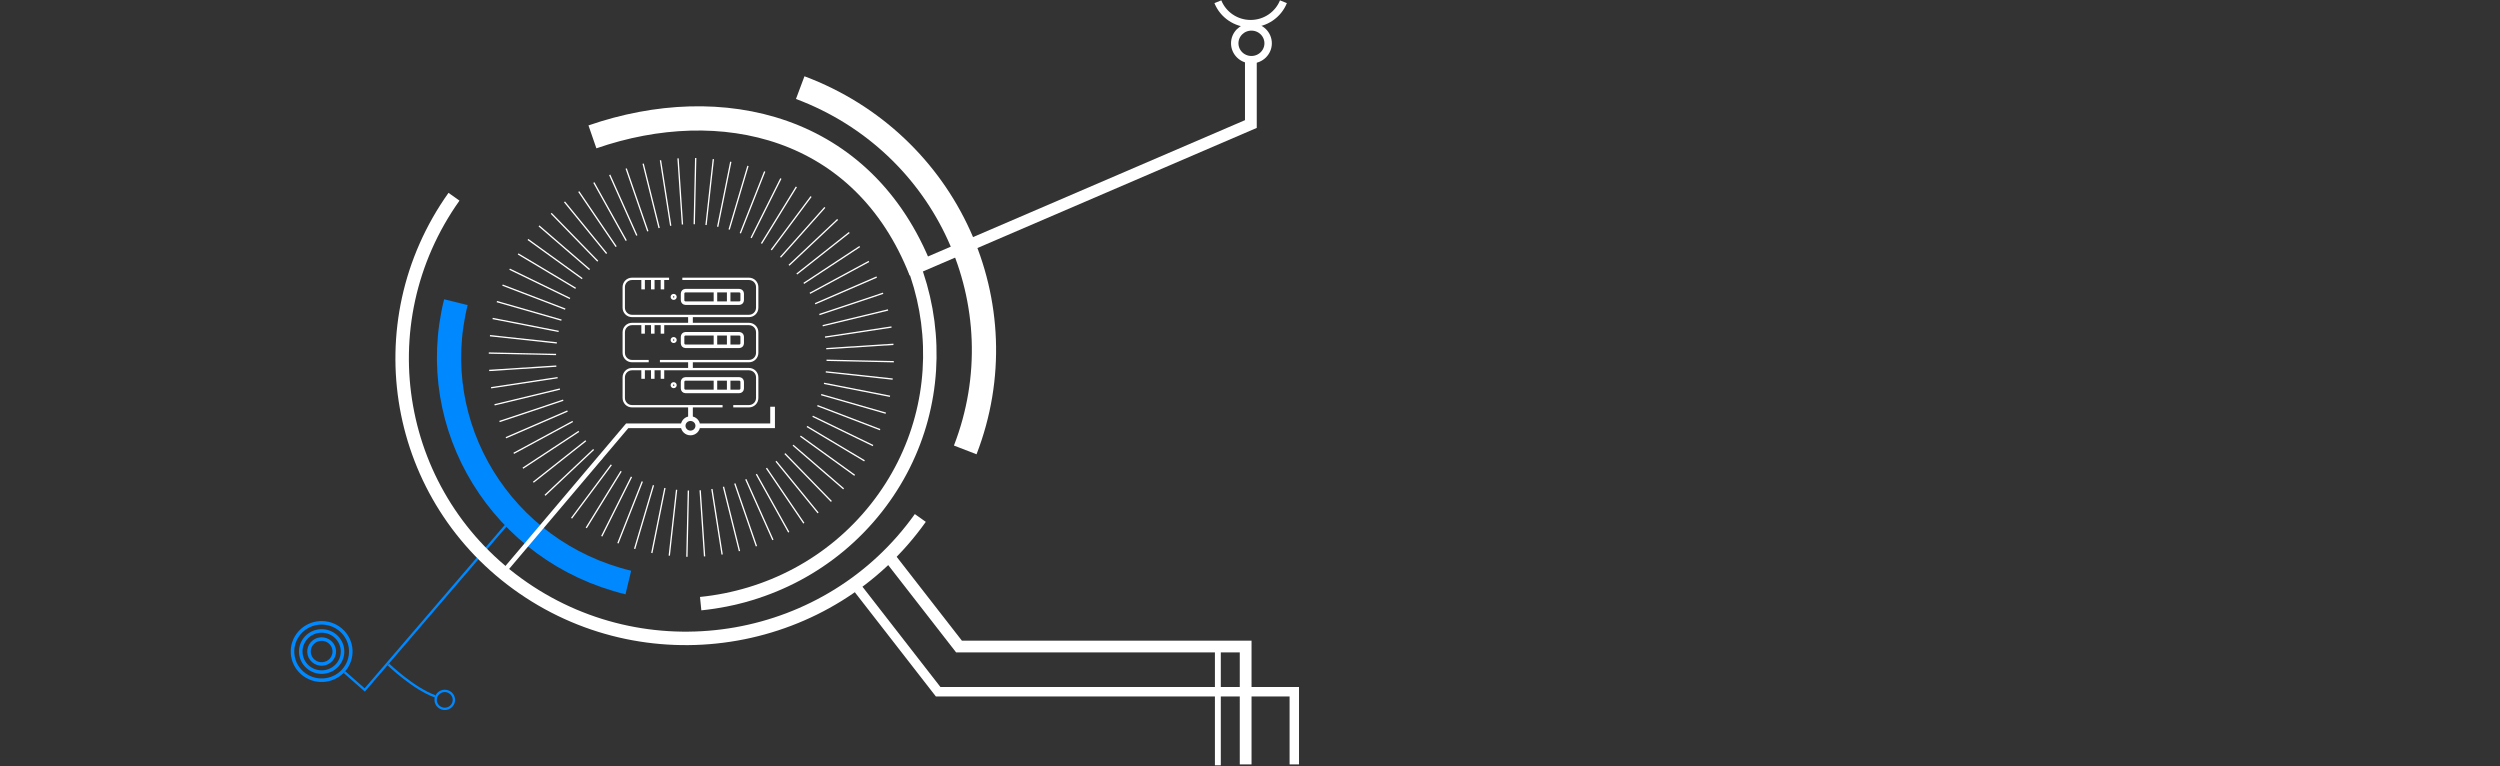 <svg width="1439" height="441" viewBox="0 0 1439 441" fill="none" xmlns="http://www.w3.org/2000/svg">
<rect x="0" y="0" width="1439" height="441" fill="#333333" stroke="none"/>
<path d="M513 322L552 372.144L717 372.144V440" stroke="white" stroke-width="6.776"/>
<path d="M745 440L745 431.491L745 398.162H540L494 339" stroke="white" stroke-width="5.421"/>
<path d="M701 371.206L701 440.5" stroke="white" stroke-width="3.388"/>
<path d="M223.567 382.477C223.567 382.477 237.987 396.407 250.515 400.841" stroke="#0088FF" stroke-width="1.355"/>
<path d="M296 296.87L209.951 397.142L198.263 386.867" stroke="#0088FF" stroke-width="1.355"/>
<path d="M173.964 387.341C167.05 381.262 166.451 370.818 172.622 364.013C178.793 357.208 189.401 356.615 196.315 362.694C203.23 368.773 203.829 379.217 197.658 386.022C191.487 392.827 180.879 393.42 173.964 387.341Z" stroke="#0088FF" stroke-width="2.033"/>
<path d="M177.126 383.854C172.168 379.495 171.739 372.006 176.163 367.126C180.588 362.247 188.194 361.822 193.153 366.181C198.112 370.54 198.54 378.03 194.116 382.909C189.691 387.788 182.085 388.213 177.126 383.854Z" stroke="#0088FF" stroke-width="2.033"/>
<path d="M180.289 380.367C177.286 377.727 177.027 373.193 179.705 370.24C182.383 367.287 186.988 367.028 189.991 369.668C192.994 372.308 193.252 376.842 190.574 379.795C187.896 382.748 183.291 383.007 180.289 380.367Z" stroke="#0088FF" stroke-width="2.033"/>
<path d="M252.513 406.709C250.348 404.806 250.162 401.537 252.093 399.408C254.024 397.278 257.344 397.092 259.508 398.995C261.673 400.898 261.86 404.167 259.929 406.297C257.998 408.426 254.678 408.612 252.513 406.709Z" stroke="#0088FF" stroke-width="1.355"/>
<path d="M529.733 298.139C477.642 371.448 375.327 389.486 301.207 338.428C227.086 287.371 209.228 186.552 261.319 113.244" stroke="white" stroke-width="7.75"/>
<path d="M477.623 88.206C542.354 137.782 554.327 229.237 504.366 292.476C478.773 324.871 441.892 343.578 403.302 347.455" stroke="white" stroke-width="7.75"/>
<path d="M361.669 335.299C289.003 317.732 244.561 245.491 262.403 173.946" stroke="#0088FF" stroke-width="13.949" stroke-linejoin="round"/>
<path d="M341 78.783C415 53.184 497 71.891 530.083 156.026" stroke="white" stroke-width="13.949" stroke-linejoin="round"/>
<path d="M460.607 50.43C545.323 82.192 587.849 175.559 555.589 258.971" stroke="white" stroke-width="13.949" stroke-linejoin="round"/>
<path d="M458.632 157.721L488.84 133.846" stroke="white" stroke-width="0.764"/>
<path d="M306.99 277.576L337.198 253.701" stroke="white" stroke-width="0.764"/>
<path d="M454.156 152.695L482.135 126.318" stroke="white" stroke-width="0.764"/>
<path d="M313.699 285.105L341.678 258.729" stroke="white" stroke-width="0.764"/>
<path d="M449.246 148.069L474.784 119.392" stroke="white" stroke-width="0.764"/>
<path d="M321.047 292.03L346.585 263.353" stroke="white" stroke-width="0.764"/>
<path d="M443.949 143.883L466.851 113.124" stroke="white" stroke-width="0.764"/>
<path d="M328.981 298.298L351.883 267.538" stroke="white" stroke-width="0.764"/>
<path d="M438.3 140.169L458.392 107.561" stroke="white" stroke-width="0.764"/>
<path d="M337.438 303.861L357.53 271.253" stroke="white" stroke-width="0.764"/>
<path d="M432.346 136.953L449.476 102.745" stroke="white" stroke-width="0.764"/>
<path d="M346.357 308.677L363.486 274.469" stroke="white" stroke-width="0.764"/>
<path d="M426.127 134.26L440.163 98.712" stroke="white" stroke-width="0.764"/>
<path d="M355.667 312.709L369.703 277.162" stroke="white" stroke-width="0.764"/>
<path d="M419.695 132.111L430.531 95.494" stroke="white" stroke-width="0.764"/>
<path d="M365.298 315.928L376.134 279.311" stroke="white" stroke-width="0.764"/>
<path d="M413.098 130.522L420.651 93.114" stroke="white" stroke-width="0.764"/>
<path d="M375.18 318.307L382.733 280.9" stroke="white" stroke-width="0.764"/>
<path d="M406.388 129.505L410.601 91.592" stroke="white" stroke-width="0.764"/>
<path d="M385.233 319.83L389.446 281.917" stroke="white" stroke-width="0.764"/>
<path d="M399.606 129.068L400.447 90.938" stroke="white" stroke-width="0.764"/>
<path d="M395.384 320.484L396.226 282.354" stroke="white" stroke-width="0.764"/>
<path d="M392.816 129.215L390.279 91.157" stroke="white" stroke-width="0.764"/>
<path d="M405.553 320.265L403.016 282.207" stroke="white" stroke-width="0.764"/>
<path d="M386.063 129.944L380.167 92.249" stroke="white" stroke-width="0.764"/>
<path d="M415.664 319.173L409.768 281.478" stroke="white" stroke-width="0.764"/>
<path d="M379.401 131.249L370.19 94.203" stroke="white" stroke-width="0.764"/>
<path d="M425.641 317.218L416.43 280.173" stroke="white" stroke-width="0.764"/>
<path d="M372.881 133.121L360.426 97.006" stroke="white" stroke-width="0.764"/>
<path d="M435.406 314.415L422.951 278.301" stroke="white" stroke-width="0.764"/>
<path d="M366.55 135.546L350.945 100.638" stroke="white" stroke-width="0.764"/>
<path d="M444.886 310.784L429.281 275.876" stroke="white" stroke-width="0.764"/>
<path d="M360.459 138.503L341.824 105.067" stroke="white" stroke-width="0.764"/>
<path d="M454.005 306.354L435.37 272.918" stroke="white" stroke-width="0.764"/>
<path d="M354.654 141.972L333.129 110.263" stroke="white" stroke-width="0.764"/>
<path d="M462.702 301.158L441.178 269.448" stroke="white" stroke-width="0.764"/>
<path d="M349.175 145.929L324.926 116.187" stroke="white" stroke-width="0.764"/>
<path d="M470.906 295.234L446.657 265.492" stroke="white" stroke-width="0.764"/>
<path d="M344.067 150.339L317.278 122.791" stroke="white" stroke-width="0.764"/>
<path d="M478.552 288.631L451.762 261.083" stroke="white" stroke-width="0.764"/>
<path d="M339.371 155.171L310.245 130.027" stroke="white" stroke-width="0.764"/>
<path d="M485.585 281.395L456.459 256.251" stroke="white" stroke-width="0.764"/>
<path d="M335.121 160.387L303.879 137.838" stroke="white" stroke-width="0.764"/>
<path d="M491.952 273.584L460.71 251.035" stroke="white" stroke-width="0.764"/>
<path d="M331.348 165.947L298.229 146.165" stroke="white" stroke-width="0.764"/>
<path d="M497.602 265.256L464.483 245.473" stroke="white" stroke-width="0.764"/>
<path d="M328.081 171.812L293.337 154.947" stroke="white" stroke-width="0.764"/>
<path d="M502.492 256.475L467.749 239.61" stroke="white" stroke-width="0.764"/>
<path d="M325.347 177.932L289.243 164.112" stroke="white" stroke-width="0.764"/>
<path d="M506.589 247.308L470.485 233.488" stroke="white" stroke-width="0.764"/>
<path d="M323.163 184.266L285.973 173.598" stroke="white" stroke-width="0.764"/>
<path d="M509.858 237.824L472.667 227.155" stroke="white" stroke-width="0.764"/>
<path d="M321.55 190.761L283.557 183.325" stroke="white" stroke-width="0.764"/>
<path d="M512.274 228.096L474.281 220.659" stroke="white" stroke-width="0.764"/>
<path d="M320.516 197.373L282.01 193.225" stroke="white" stroke-width="0.764"/>
<path d="M513.82 218.197L475.313 214.049" stroke="white" stroke-width="0.764"/>
<path d="M320.073 204.047L281.345 203.218" stroke="white" stroke-width="0.764"/>
<path d="M514.484 208.204L475.756 207.375" stroke="white" stroke-width="0.764"/>
<path d="M320.223 210.732L281.57 213.23" stroke="white" stroke-width="0.764"/>
<path d="M514.262 198.191L475.608 200.689" stroke="white" stroke-width="0.764"/>
<path d="M320.963 217.381L282.678 223.186" stroke="white" stroke-width="0.764"/>
<path d="M513.153 188.236L474.868 194.041" stroke="white" stroke-width="0.764"/>
<path d="M322.289 223.939L284.663 233.008" stroke="white" stroke-width="0.764"/>
<path d="M511.167 178.413L473.542 187.482" stroke="white" stroke-width="0.764"/>
<path d="M324.19 230.36L287.51 242.624" stroke="white" stroke-width="0.764"/>
<path d="M508.321 168.799L471.642 181.062" stroke="white" stroke-width="0.764"/>
<path d="M326.652 236.593L291.198 251.957" stroke="white" stroke-width="0.764"/>
<path d="M504.633 159.465L469.179 174.829" stroke="white" stroke-width="0.764"/>
<path d="M329.656 242.59L295.697 260.938" stroke="white" stroke-width="0.764"/>
<path d="M500.133 150.483L466.174 168.831" stroke="white" stroke-width="0.764"/>
<path d="M333.18 248.307L300.974 269.499" stroke="white" stroke-width="0.764"/>
<path d="M494.856 141.922L462.65 163.114" stroke="white" stroke-width="0.764"/>
<path d="M720 34.968L719.999 71.398L526.5 154.596" stroke="white" stroke-width="6.776"/>
<path d="M397.439 208.136V212.466M397.439 181.866V186.774M397.439 234.117V240.468M402.716 245.087H444.701V234.117M392.454 245.087H361.017L288 331.331" stroke="white" stroke-width="2.71"/>
<path d="M385.125 160.505H363.774C361.154 160.505 359.03 162.628 359.03 165.248V177.123C359.03 179.743 361.154 181.867 363.774 181.867H431.104C433.724 181.867 435.847 179.743 435.847 177.123V165.248C435.847 162.628 433.724 160.505 431.104 160.505H392.748" stroke="white" stroke-width="1.355"/>
<path d="M373.397 207.848H363.774C361.154 207.848 359.03 205.724 359.03 203.104V191.229C359.03 188.609 361.154 186.486 363.774 186.486H431.104C433.724 186.486 435.847 188.609 435.847 191.229V203.104C435.847 205.724 433.724 207.848 431.104 207.848H379.847" stroke="white" stroke-width="1.355"/>
<path d="M411.805 167.144V174.361M419.428 166.856V174.361" stroke="white" stroke-width="2.033"/>
<path d="M394.579 167.294H425.514C426.45 167.294 427.208 168.053 427.208 168.988V172.805C427.208 173.741 426.45 174.499 425.514 174.499H394.579C393.643 174.499 392.885 173.741 392.885 172.805V168.988C392.885 168.053 393.643 167.294 394.579 167.294Z" stroke="white" stroke-width="2.033"/>
<path d="M388.845 170.897C388.845 171.469 388.37 171.951 387.763 171.951C387.156 171.951 386.682 171.469 386.682 170.897C386.682 170.324 387.156 169.842 387.763 169.842C388.37 169.842 388.845 170.324 388.845 170.897Z" stroke="white" stroke-width="1.355"/>
<path d="M401.654 245.087C401.654 247.348 399.787 249.216 397.439 249.216C395.091 249.216 393.223 247.348 393.223 245.087C393.223 242.826 395.091 240.957 397.439 240.957C399.787 240.957 401.654 242.826 401.654 245.087Z" stroke="white" stroke-width="2.71"/>
<path d="M381.313 160.504V166.566M375.743 160.504V166.566M370.172 160.504V166.566" stroke="white" stroke-width="2.033"/>
<path d="M411.805 191.97V199.187M419.428 191.681V199.187" stroke="white" stroke-width="2.033"/>
<path d="M394.579 192.12H425.514C426.449 192.12 427.208 192.878 427.208 193.814V197.631C427.208 198.566 426.449 199.325 425.514 199.325H394.579C393.643 199.325 392.885 198.566 392.885 197.631V193.814C392.885 192.878 393.643 192.12 394.579 192.12Z" stroke="white" stroke-width="2.033"/>
<path d="M388.845 195.723C388.845 196.295 388.37 196.777 387.763 196.777C387.156 196.777 386.682 196.295 386.682 195.723C386.682 195.15 387.156 194.668 387.763 194.668C388.37 194.668 388.845 195.15 388.845 195.723Z" stroke="white" stroke-width="1.355"/>
<path d="M381.313 185.997V192.06M375.743 185.997V192.06M370.172 185.997V192.06" stroke="white" stroke-width="2.033"/>
<path d="M415.91 233.829H363.773C361.153 233.829 359.03 231.705 359.03 229.085V217.21C359.03 214.59 361.153 212.467 363.773 212.467H431.104C433.723 212.467 435.847 214.59 435.847 217.21V229.086C435.847 231.705 433.723 233.829 431.104 233.829H422.067" stroke="white" stroke-width="1.355"/>
<path d="M411.805 217.95V225.167M419.428 217.662V225.167" stroke="white" stroke-width="2.033"/>
<path d="M394.579 218.101H425.514C426.45 218.101 427.208 218.859 427.208 219.795V223.612C427.208 224.547 426.45 225.306 425.514 225.306H394.579C393.643 225.306 392.885 224.547 392.885 223.612V219.795C392.885 218.859 393.643 218.101 394.579 218.101Z" stroke="white" stroke-width="2.033"/>
<path d="M388.845 221.703C388.845 222.276 388.37 222.758 387.763 222.758C387.156 222.758 386.682 222.276 386.682 221.703C386.682 221.131 387.156 220.649 387.763 220.649C388.37 220.649 388.845 221.131 388.845 221.703Z" stroke="white" stroke-width="1.355"/>
<path d="M381.313 211.978V218.04M375.743 211.978V218.04M370.172 211.978V218.04" stroke="white" stroke-width="2.033"/>
<path d="M729.939 24.922C729.939 30.099 725.667 34.353 720.326 34.353C714.986 34.353 710.714 30.099 710.714 24.922C710.714 19.744 714.986 15.491 720.326 15.491C725.667 15.491 729.939 19.744 729.939 24.922Z" stroke="white" stroke-width="4.272"/>
<path d="M701 1C703.977 8.392 711.304 13.619 719.871 13.619C728.438 13.619 735.765 8.392 738.742 1" stroke="white" stroke-width="4.272"/>
</svg>
